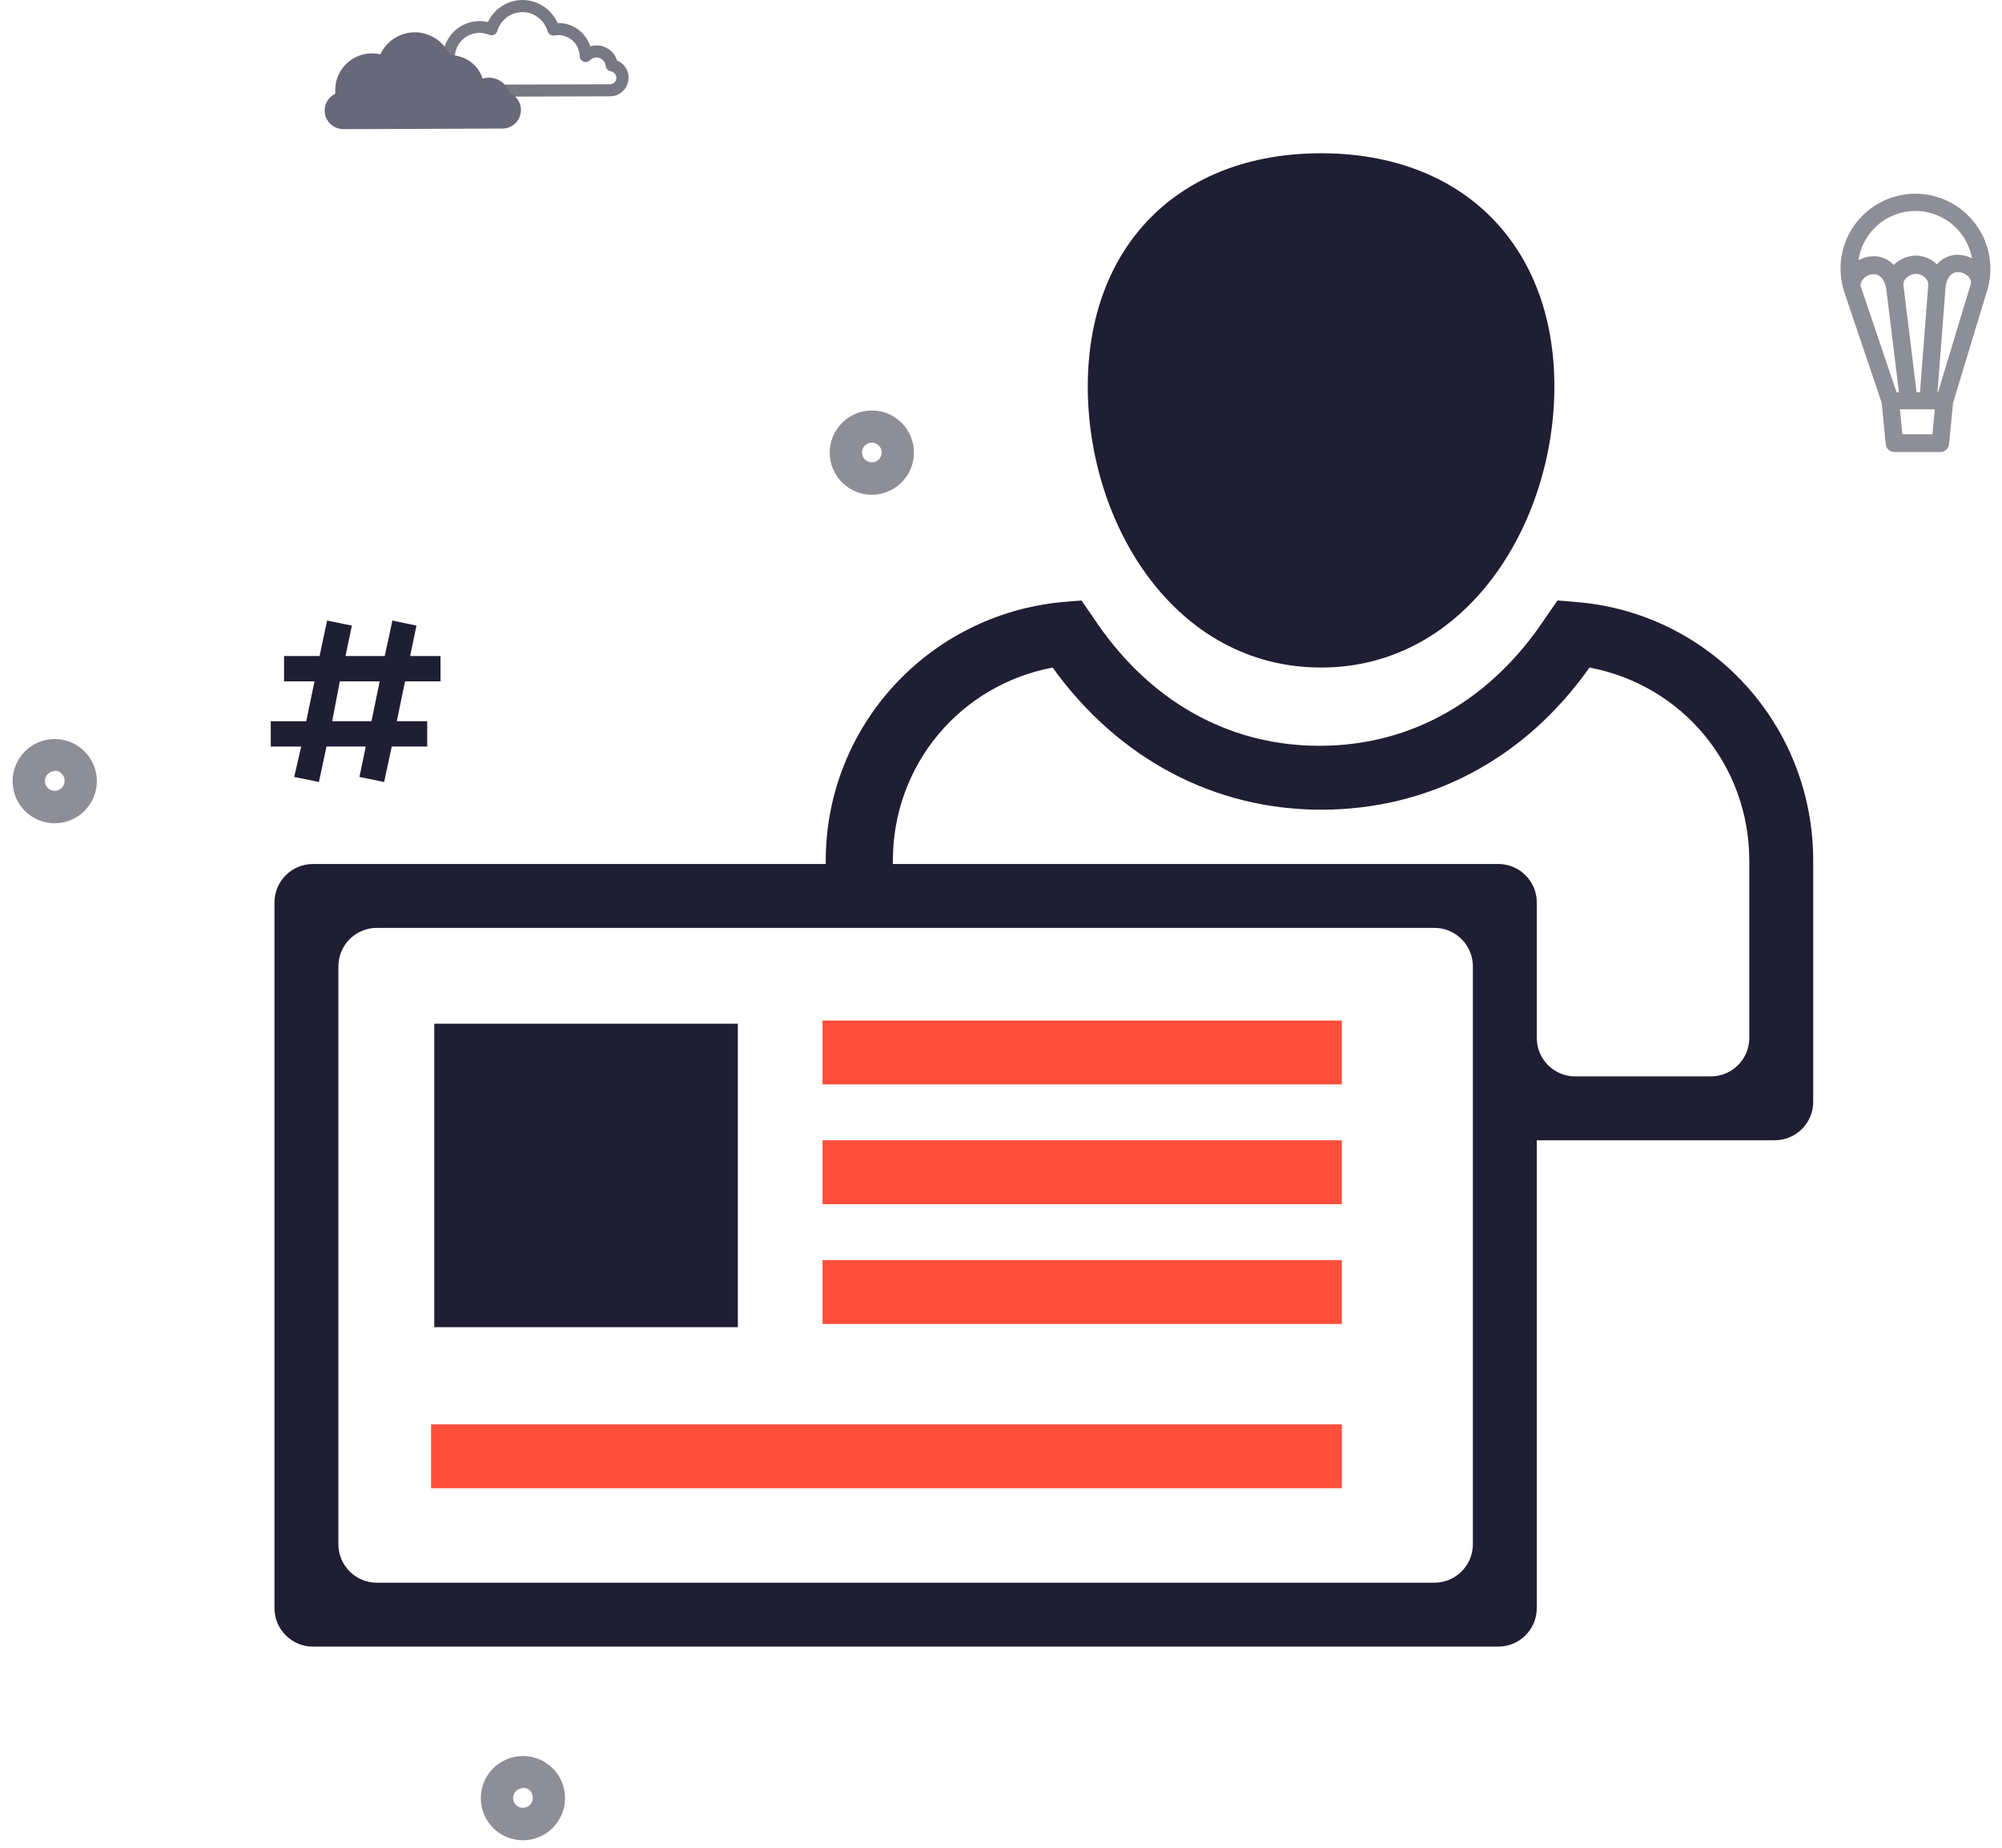 <svg xmlns="http://www.w3.org/2000/svg" width="104" height="96" viewBox="0 0 104 96">
    <g fill="none" fill-rule="evenodd">
        <g fill-rule="nonzero">
            <g>
                <path fill="#1F1E33" d="M68.627 34.682c7.554 0 12.12-7.468 12.12-14.604 0-7.302-4.732-12.115-12.12-12.115-7.387 0-12.119 4.813-12.119 12.115 0 7.22 4.566 14.604 12.12 14.604z" transform="translate(-632 -265) translate(632 265)"/>
                <path fill="#1F1E33" d="M2.843 42.774c-1.205 0-2.184-.975-2.189-2.18-.004-1.206.967-2.189 2.173-2.198 1.205-.009 2.191.958 2.205 2.164.005.584-.224 1.146-.634 1.562-.411.415-.97.65-1.555.652zm0-2.709c-.282 0-.511.23-.511.512 0 .282.229.511.511.511.283 0 .512-.229.512-.511.007-.14-.044-.277-.14-.378-.098-.102-.232-.16-.372-.159v.025zM27.166 95.613c-1.206 0-2.184-.975-2.19-2.18-.004-1.207.968-2.189 2.173-2.198 1.206-.01 2.192.958 2.206 2.164.004.584-.224 1.146-.635 1.561-.41.416-.97.65-1.554.653zm0-2.71c-.283 0-.512.23-.512.512 0 .283.23.512.512.512.282 0 .511-.229.511-.512.007-.14-.044-.276-.14-.378-.097-.101-.231-.158-.371-.158v.025zM45.29 25.706c-1.209 0-2.189-.98-2.189-2.189s.98-2.189 2.19-2.189c1.208 0 2.188.98 2.188 2.19-.004 1.206-.982 2.184-2.189 2.188zm0-2.709c-.282 0-.511.23-.511.512 0 .283.229.512.511.512.283 0 .512-.23.512-.512 0-.283-.23-.512-.512-.512z" opacity=".5" transform="translate(-632 -265) translate(632 265)"/>
                <g>
                    <path fill="#1F1E33" d="M6.56 5.032c-.534 0-.967-.432-.969-.965.002-.371.214-.71.548-.872-.004-.061-.004-.123 0-.185-.002-1.054.849-1.91 1.902-1.915.149 0 .296.017.44.05C8.808.448 9.507.002 10.276 0c.79.005 1.503.473 1.824 1.195h.031c.761-.003 1.436.489 1.667 1.214.107-.033.218-.05.33-.05.488.002.917.32 1.06.786.428.176.672.63.58 1.084-.091.454-.491.779-.954.775l-8.25.028H6.56zm1.478-3.324c-.706.003-1.277.577-1.277 1.283.004.107.02.212.05.315.025.09.009.186-.045.263-.053.076-.138.125-.231.133-.177.013-.313.16-.315.336-.007.095.026.188.09.257.065.07.155.108.25.108l8.25-.025c.178.004.33-.131.344-.31.014-.178-.114-.336-.29-.36-.139-.023-.245-.134-.262-.273-.02-.25-.225-.443-.475-.447-.128 0-.251.05-.342.141-.09.09-.223.118-.34.071-.117-.046-.195-.158-.198-.284-.016-.609-.514-1.094-1.123-1.092-.063.002-.126.008-.189.02-.158.026-.311-.07-.355-.224-.17-.581-.7-.984-1.305-.991-.605.002-1.136.401-1.306.981-.026.086-.087.156-.168.194-.08.038-.174.04-.256.004-.16-.068-.333-.102-.507-.1z" opacity=".6" transform="translate(-632 -265) translate(632 265) translate(16.866)"/>
                    <path fill="#69687A" d="M.969 6.71c-.534 0-.967-.432-.969-.966.001-.371.213-.709.547-.871-.003-.062-.003-.124 0-.186-.001-1.053.85-1.91 1.903-1.915.148 0 .296.017.44.05.326-.696 1.024-1.142 1.793-1.145.79.006 1.504.473 1.824 1.196h.032c.761-.003 1.436.488 1.667 1.214.107-.034.218-.05.33-.05.487.001.917.32 1.06.786.428.175.671.63.58 1.083-.091.454-.492.779-.954.775l-8.25.029H.969z" transform="translate(-632 -265) translate(632 265) translate(16.866)"/>
                </g>
                <path fill="#1F1E33" d="M94.193 44.723c0-7.053-5.312-12.862-12.285-13.443l-.996-.083-.58.83c-2.823 4.315-6.973 6.721-11.788 6.721-4.814 0-8.964-2.406-11.787-6.72l-.58-.83-.997.082c-6.972.664-12.285 6.473-12.285 13.443v.166H16.258c-1.105 0-2 .895-2 2v36.66c0 1.104.895 2 2 2h61.575c1.105 0 2-.896 2-2V59.243h12.36c1.105 0 2-.895 2-2V44.723zm-19.68 37.506H19.578c-1.104 0-2-.895-2-2V50.208c0-1.105.896-2 2-2h54.935c1.104 0 2 .895 2 2v30.021c0 1.105-.896 2-2 2zm14.36-26.304h-7.04c-1.105 0-2-.895-2-2v-7.036c0-1.105-.895-2-2-2H46.382v-.166c0-4.979 3.486-9.128 8.3-10.04 3.403 4.73 8.384 7.385 13.945 7.385 5.562 0 10.542-2.573 13.945-7.386 4.815.913 8.3 5.062 8.3 10.04v9.203c0 1.105-.895 2-2 2z" transform="translate(-632 -265) translate(632 265)"/>
                <path fill="#1F1E33" d="M38.33 53.187L22.559 53.187 22.559 68.953 38.33 68.953z" transform="translate(-632 -265) translate(632 265)"/>
                <path fill="#FF4E3B" d="M22.393 74H69.707V77.319H22.393zM42.729 65.468H69.706V68.787H42.729zM42.729 53.021H69.706V56.34H42.729zM42.729 59.244H69.706V62.563H42.729z" transform="translate(-632 -265) translate(632 265)"/>
                <path fill="#1F1E33" d="M15.283 40.365l1.284.263.394-1.842h2.04l-.329 1.58 1.283.262.395-1.842h1.843v-1.315h-1.58l.428-2.072h1.843v-1.316h-1.58l.33-1.579-1.25-.263-.396 1.842h-2.04l.33-1.579-1.284-.263-.394 1.842h-1.843V35.4h1.58l-.428 2.072h-1.843v1.315h1.58l-.363 1.58zm2.37-4.966h2.072l-.428 2.072h-2.04l.395-2.072z" transform="translate(-632 -265) translate(632 265)"/>
                <path fill="#1F1E33" d="M103.396 13.877c-.052-2.147-1.827-3.85-3.975-3.812-2.149.047-3.853 1.826-3.807 3.975.007.322.055.64.14.95.005.02.011.037.018.055v.027l1.979 5.858.208 2.146c.023.233.22.409.453.408h2.385c.234.001.43-.175.453-.408l.208-2.146 1.811-5.97c.093-.354.136-.718.127-1.083zm-2.716 6.497h-.032l.426-5.524c.05-.348.258-.71.615-.71.218-.004.427.085.575.244.082.082.129.192.132.308l-1.716 5.682zm-1.118 0l-.68-5.546c-.019-.119.016-.24.096-.33.133-.162.329-.26.538-.268.2-.004.39.08.52.231.096.095.145.228.132.362l-.43 5.564-.176-.013zm-1.042 0l-1.874-5.546c.014-.146.082-.282.19-.38.132-.127.307-.2.49-.204.452 0 .606.489.656.715l.665 5.433-.127-.018zm-1.172-8.498c.778-.809 1.945-1.113 3.019-.787 1.074.326 1.875 1.226 2.074 2.33-.242-.123-.511-.187-.783-.185-.4.015-.775.196-1.037.498-.304-.293-.71-.455-1.132-.453-.419.016-.817.189-1.114.485-.265-.289-.64-.453-1.032-.453h-.031c-.269.006-.531.078-.766.208.088-.618.368-1.193.802-1.643zm3.042 10.684h-1.566l-.127-1.294h1.81l-.117 1.294z" opacity=".5" transform="translate(-632 -265) translate(632 265)"/>
            </g>
        </g>
    </g>
</svg>
